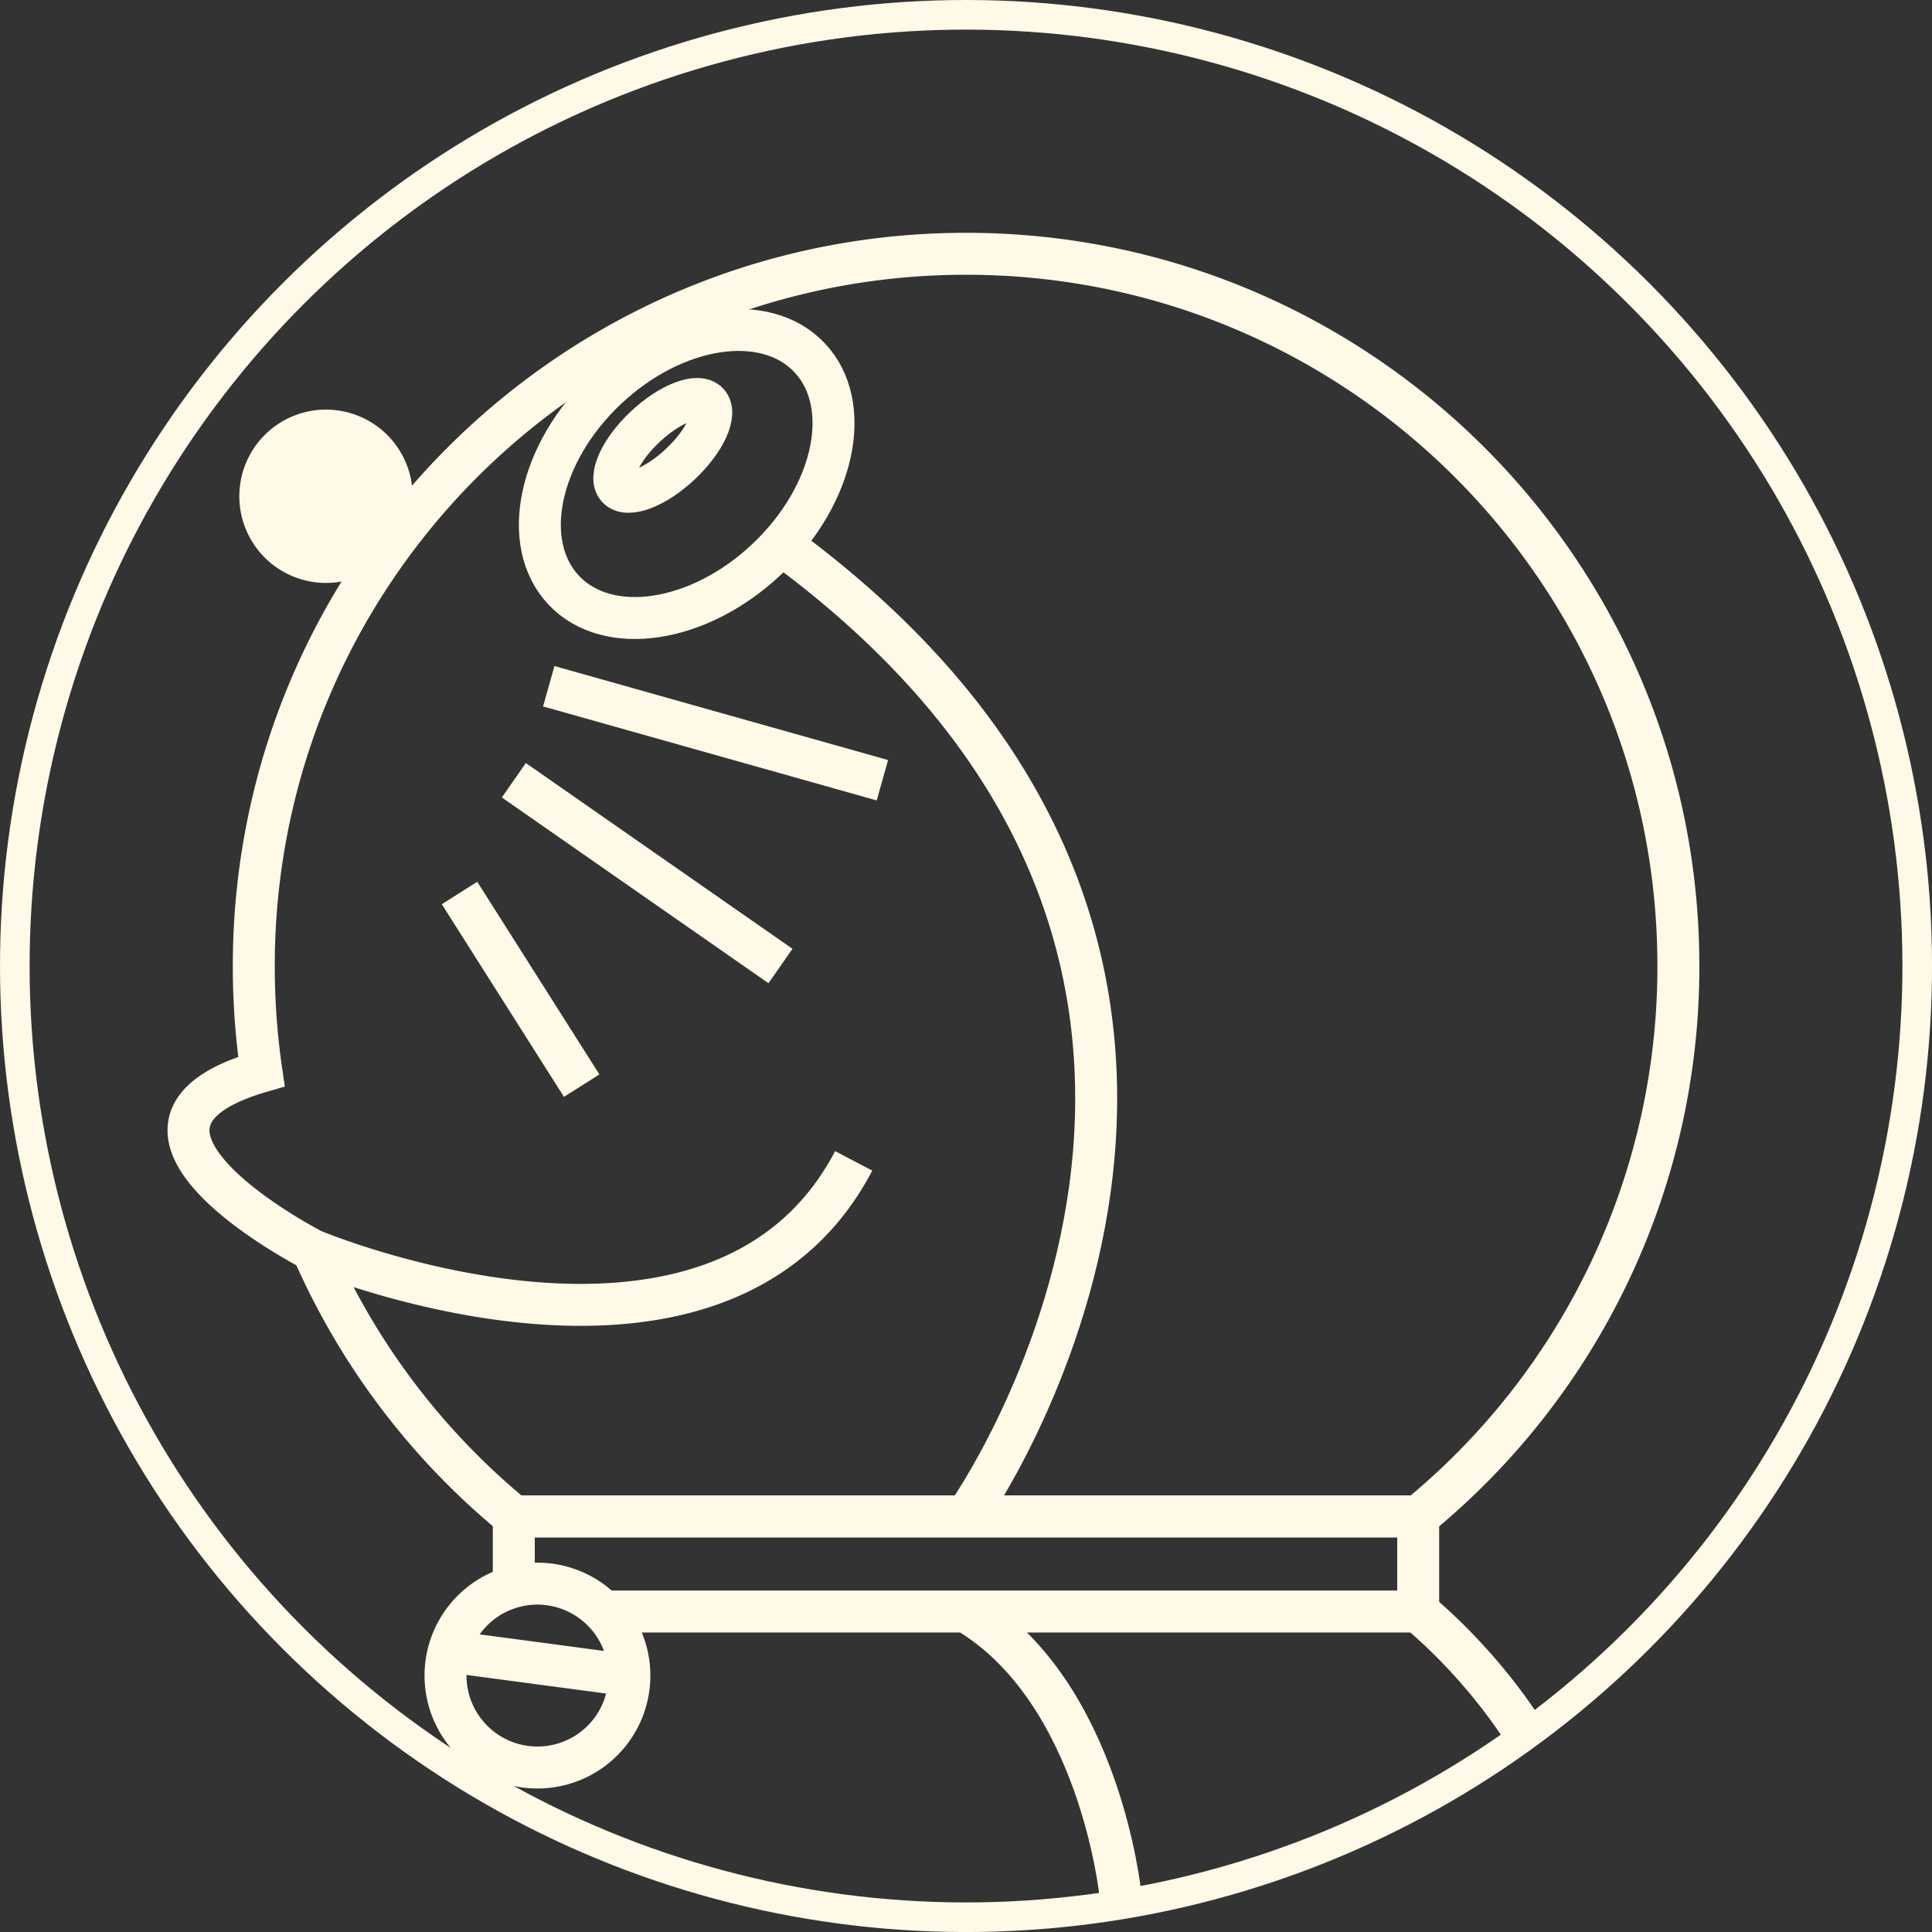 <svg xmlns="http://www.w3.org/2000/svg" viewBox="0 0 570.95 570.95"><rect x="0" y="0" width="570.95" height="570.95" fill="#333333" stroke="none"/><defs><style>.cls-3{fill:none;stroke:#fff9e7;stroke-width:12.4px}</style></defs><g id="Layer_2" data-name="Layer 2"><g id="Layer_1-2" data-name="Layer 1"><circle cx="285.48" cy="285.48" r="281.1" style="fill:none;stroke:#fff9e7;stroke-width:8.75px" transform="rotate(-45 285.48 285.48)"/><path d="M71.23 146.66a25.11 25.11 0 1 0 25.11-25.11 25.1 25.1 0 0 0-25.11 25.11" style="stroke:#fff9e7;fill:#fff9e7;stroke-miterlimit:10"/><path d="M226.68 165.19c-20.06 19-47 23.11-60.08 9.23s-7.49-40.5 12.58-59.47 47-23.11 60.08-9.23 7.49 40.5-12.58 59.47Z" class="cls-3"/><path d="M230.65 160.74c170.81 124.74 54.83 287.38 54.83 287.38" class="cls-3"/><path d="M92.39 369.46s-71.26-36.52-15.13-52.8A214 214 0 0 1 75 285.48C75 169.22 169.22 75 285.48 75S496 169.22 496 285.48a210 210 0 0 1-76.86 162.65H151.85a211 211 0 0 1-59.46-78.67s119.74 50.21 159.9-26.4" class="cls-3"/><path d="M190.69 126.09c7.38-6.93 15.67-10.08 18.53-7s-.79 11.14-8.16 18.07-15.67 10.08-18.54 7 .8-11.16 8.17-18.07Zm-28.52 76.71 98.6 27.78m-108.92 0 78.8 54.9M135.8 263.9l36.1 56.93m247.21 155.41c21.63 18.36 32.62 37.8 32.62 37.8m-166.25-37.8c39.61 23.34 45.64 83.76 45.64 83.76m-179.28-91.12v-20.75h267.27v28.11H178.33" class="cls-3"/><path d="M186 495.14A27.17 27.17 0 1 1 158.81 468 27.2 27.2 0 0 1 186 495.14Zm-53.38-7.11 53.37 7.11" class="cls-3"/></g></g></svg>